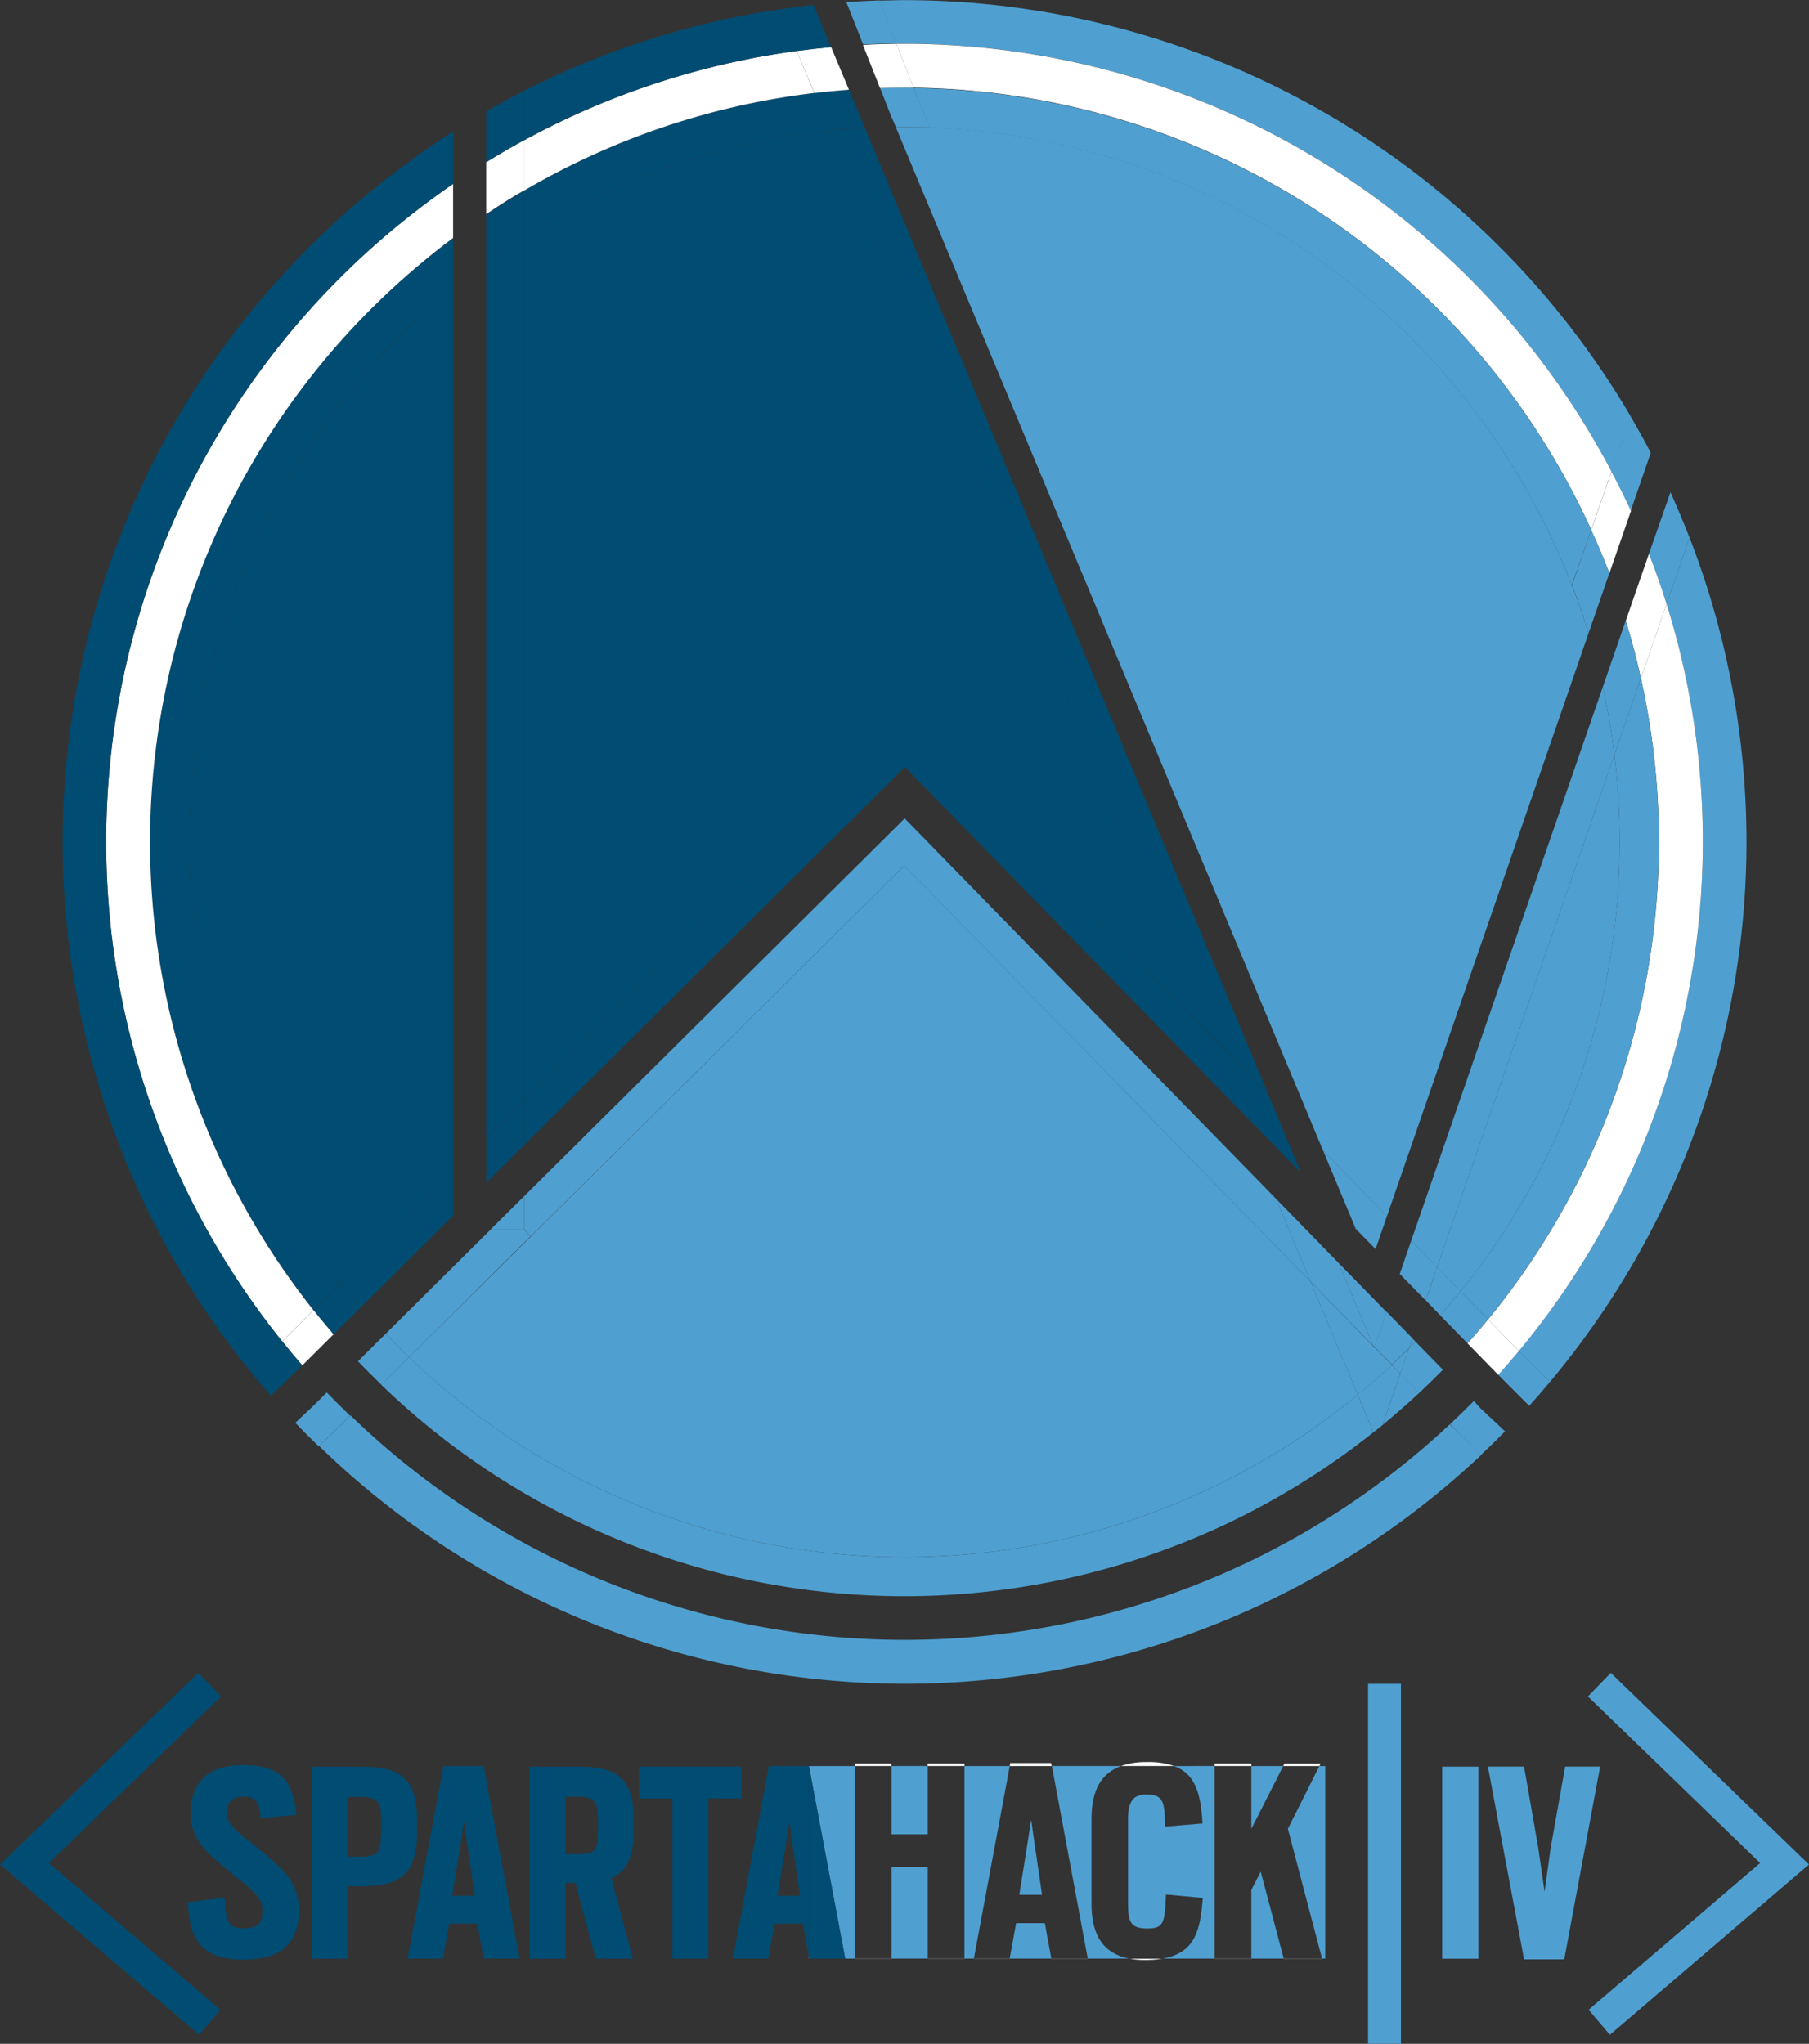 <svg xmlns="http://www.w3.org/2000/svg" viewBox="0 0 252.05 284.79"><rect x="0" y="0" width="252.05" height="284.79" fill="#333333" stroke="none"/><defs><style>.cls-1{fill:#4fa0d1;}.cls-2{fill:#fff;}.cls-3{fill:#004c72;}.cls-4{fill:#50a1d1;}.cls-5,.cls-6{fill:none;stroke-miterlimit:10;stroke-width:0.75px;}.cls-5{stroke:#4fa0d1;}.cls-6{stroke:#004c72;}</style></defs><title>Asset 35</title><g id="Layer_2" data-name="Layer 2"><g id="Layer_18" data-name="Layer 18"><polygon class="cls-1" points="251.49 259.79 224.35 283 221.87 280.09 245.8 259.62 221.78 236.38 224.44 233.63 251.49 259.79"/><path class="cls-1" d="M235.41,75.14A117.15,117.15,0,0,1,215.94,192.8l-4.18-4.18-.14-.13A111.16,111.16,0,0,0,232.21,84.38Z" transform="translate(0 -0.22)"/><path class="cls-2" d="M232.21,84.38a111.16,111.16,0,0,1-20.59,104.11l-4.29-4.41a104.94,104.94,0,0,0,21.3-89.36Z" transform="translate(0 -0.22)"/><path class="cls-1" d="M235.41,75.14l-3.2,9.24c-.74-2.37-1.57-4.7-2.46-7l3-8.58C233.67,70.87,234.56,73,235.41,75.14Z" transform="translate(0 -0.22)"/><path class="cls-2" d="M232.21,84.38l-3.58,10.34c-.6-2.71-1.3-5.38-2.11-8l3.23-9.34C230.64,79.67,231.46,82,232.21,84.38Z" transform="translate(0 -0.22)"/><path class="cls-1" d="M228.62,94.72a104.94,104.94,0,0,1-21.3,89.36l-3.83-3.92a99.19,99.19,0,0,0,22.18-62.62,100.76,100.76,0,0,0-.73-12.15Z" transform="translate(0 -0.22)"/><path class="cls-1" d="M230,63.32l-2.8,8.1c-.85-1.86-1.77-3.7-2.71-5.51l2.67-7.71Q228.67,60.73,230,63.32Z" transform="translate(0 -0.22)"/><path class="cls-1" d="M228.62,94.72l-3.68,10.67q-.59-4.8-1.62-9.44l3.19-9.24C227.32,89.33,228,92,228.62,94.72Z" transform="translate(0 -0.22)"/><path class="cls-2" d="M227.24,71.42l-3,8.67q-1.17-3.06-2.53-6l2.81-8.14C225.47,67.72,226.38,69.56,227.24,71.42Z" transform="translate(0 -0.22)"/><path class="cls-1" d="M227.19,58.21l-2.67,7.71A111.35,111.35,0,0,0,126,6.3l-1.13,0-2.37-6c1.16,0,2.32-.06,3.49-.06A117.38,117.38,0,0,1,227.19,58.21Z" transform="translate(0 -0.22)"/><path class="cls-1" d="M224.94,105.39a100.76,100.76,0,0,1,.73,12.15,99.19,99.19,0,0,1-22.18,62.62l-3.26-3.34Z" transform="translate(0 -0.22)"/><path class="cls-1" d="M224.94,105.39l-24.71,71.43-3.61-3.7,26.7-77.17Q224.34,100.59,224.94,105.39Z" transform="translate(0 -0.22)"/><path class="cls-2" d="M224.52,65.91l-2.81,8.14A105.28,105.28,0,0,0,127.3,12.44l-2.41-6.12,1.13,0A111.35,111.35,0,0,1,224.52,65.91Z" transform="translate(0 -0.22)"/><path class="cls-1" d="M224.23,80.09l-2.89,8.35c-.69-2.26-1.46-4.49-2.3-6.67l2.67-7.71Q223.06,77,224.23,80.09Z" transform="translate(0 -0.22)"/><polygon class="cls-1" points="222.95 246.16 217.95 273.02 212.35 273.02 207.31 246.16 212.35 246.16 214.31 257.37 215.21 263.61 216.07 257.41 218.08 246.16 222.95 246.16"/><path class="cls-1" d="M221.71,74.06,219,81.77A99.83,99.83,0,0,0,129.55,18l-1.5-3.59-.75-1.92A105.28,105.28,0,0,1,221.71,74.06Z" transform="translate(0 -0.22)"/><path class="cls-1" d="M221.34,88.45l-28.09,81.22-8.91-9.13L124.8,17.9l1.22,0c1.18,0,2.36,0,3.53.07A99.83,99.83,0,0,1,219,81.77C219.88,84,220.65,86.19,221.34,88.45Z" transform="translate(0 -0.22)"/><path class="cls-1" d="M211.76,188.62l4.18,4.18c-.94,1.12-1.89,2.22-2.87,3.31l-4.31-4.31q1.46-1.63,2.86-3.31Z" transform="translate(0 -0.22)"/><path class="cls-2" d="M207.33,184.08l4.29,4.41q-1.4,1.68-2.86,3.31l-.11-.11-4.18-4.28Q205.93,185.78,207.33,184.08Z" transform="translate(0 -0.22)"/><path class="cls-1" d="M206.22,196.4l3.48,3.26c-1.08,1.1-2.18,2.19-3.3,3.23L203,199.66l-.95-1q1.69-1.59,3.31-3.23Z" transform="translate(0 -0.22)"/><path class="cls-1" d="M203.49,180.16l3.83,3.92q-1.4,1.69-2.85,3.32l-3.82-3.91C201.63,182.4,202.57,181.28,203.49,180.16Z" transform="translate(0 -0.22)"/><path class="cls-1" d="M203,199.66l3.45,3.23a117.08,117.08,0,0,1-162-1.19l2.11-2,2.28-2.25A111,111,0,0,0,202,198.69Z" transform="translate(0 -0.22)"/><rect class="cls-1" x="200.94" y="246.17" width="5.04" height="26.76"/><path class="cls-1" d="M200.23,176.81l3.26,3.34c-.92,1.13-1.86,2.25-2.83,3.34l-2-2.07Z" transform="translate(0 -0.22)"/><path class="cls-1" d="M197.23,187.18l3.81,3.91c-1.08,1.09-2.18,2.17-3.31,3.23l-2.63-2.69,1.22-3.52Z" transform="translate(0 -0.22)"/><polygon class="cls-1" points="196.62 172.89 200.23 176.59 198.64 181.21 195.03 177.51 196.62 172.89"/><path class="cls-1" d="M195.11,191.62l2.63,2.69c-1.65,1.54-3.35,3-5.1,4.47Z" transform="translate(0 -0.22)"/><path class="cls-1" d="M196.8,186.74l.43.44-.9.92Z" transform="translate(0 -0.22)"/><path class="cls-1" d="M193.19,183l3.61,3.7-.47,1.36c-.79.78-1.59,1.55-2.4,2.3l-2.43-2.48Z" transform="translate(0 -0.22)"/><path class="cls-1" d="M196.32,188.1l-1.22,3.52-1.18-1.22C194.74,189.65,195.54,188.88,196.32,188.1Z" transform="translate(0 -0.22)"/><path class="cls-1" d="M193.92,190.41l1.18,1.22-2.47,7.16c-.42.35-.84.69-1.27,1l-2.19-5.23C190.81,193.24,192.38,191.85,193.92,190.41Z" transform="translate(0 -0.22)"/><rect class="cls-1" x="190.99" y="235" width="3.83" height="49.41"/><path class="cls-1" d="M191.5,187.92l2.43,2.48c-1.54,1.44-3.12,2.83-4.75,4.17L182.6,178.8l8.74,9,.12.28Z" transform="translate(0 -0.22)"/><polygon class="cls-1" points="184.34 160.31 193.25 169.44 191.66 174.05 188.9 171.23 184.34 160.31"/><polygon class="cls-1" points="186.51 175.99 193.19 182.82 191.5 187.7 191.34 187.54 186.51 175.99"/><path class="cls-1" d="M189.17,194.57l2.19,5.23a104.91,104.91,0,0,1-138.25-6.63L57,189.34a99.47,99.47,0,0,0,132.19,5.23Z" transform="translate(0 -0.22)"/><polygon class="cls-1" points="186.51 175.99 191.34 187.54 182.6 178.58 177.78 167.03 186.51 175.99"/><path class="cls-1" d="M182.6,178.8l6.58,15.77A99.47,99.47,0,0,1,57,189.34l17-16.86,52-51.66Z" transform="translate(0 -0.22)"/><polygon class="cls-1" points="184.65 246.09 184.65 272.91 184.2 272.91 179.44 254.83 183.83 246.09 184.65 246.09"/><polygon class="cls-2" points="184.2 272.91 184.21 272.93 178.87 272.93 178.86 272.91 184.2 272.91"/><polygon class="cls-2" points="183.99 245.75 183.83 246.09 178.79 246.09 178.95 245.75 183.99 245.75"/><polygon class="cls-1" points="177.78 167.03 182.6 178.58 125.99 120.6 73.96 172.26 73.03 171.32 73.03 166.68 126.05 114.04 177.78 167.03"/><polygon class="cls-3" points="176.71 152.5 181.26 163.41 172.53 154.46 167.97 143.54 176.71 152.5"/><polygon class="cls-1" points="175.66 260.81 178.86 272.91 174.35 272.91 174.35 263.33 175.66 260.81"/><polygon class="cls-1" points="178.79 246.09 174.35 254.83 174.35 246.09 178.79 246.09"/><path class="cls-3" d="M120.49,18l56.22,134.69-8.74-9L115.65,18.42C117.26,18.25,118.87,18.12,120.49,18Z" transform="translate(0 -0.22)"/><rect class="cls-2" x="169.23" y="272.91" width="5.12" height="0.02"/><rect class="cls-2" x="169.23" y="245.75" width="5.12" height="0.33"/><polygon class="cls-3" points="167.97 143.54 172.53 154.46 126.08 106.88 73.03 159.55 73.03 153.41 126.14 100.68 167.97 143.54"/><path class="cls-1" d="M169.23,246.3v26.83H162c4.44-.78,5.25-3.8,5.58-8.45l-5.12-.47c-.17,4-.3,4.73-2.64,4.73s-2.65-1-2.65-3.51V253.66c0-2.47.79-3.39,2.52-3.39,2.52,0,2.56,1.13,2.65,4.47l5.21-.43c-.25-4.44-1.14-7-4-8Z" transform="translate(0 -0.22)"/><path class="cls-3" d="M115.65,18.42,168,143.76,126.13,100.9,73,153.63V33.17A99,99,0,0,1,115.65,18.42Z" transform="translate(0 -0.22)"/><path class="cls-2" d="M163.6,246.3h-7.42a10.67,10.67,0,0,1,3.63-.55A11,11,0,0,1,163.6,246.3Z" transform="translate(0 -0.22)"/><path class="cls-2" d="M162,273.13l-.13,0h-4.48l-.12,0Z" transform="translate(0 -0.22)"/><path class="cls-2" d="M157.44,273.15h4.48a14.78,14.78,0,0,1-2.41.18A11.49,11.49,0,0,1,157.44,273.15Z" transform="translate(0 -0.22)"/><path class="cls-1" d="M157.32,273.13h-5.76l-5-26.83h9.66c-2.8,1-4.14,3.39-4.14,7.4v11.5C152,270.07,153.9,272.47,157.32,273.13Z" transform="translate(0 -0.22)"/><polygon class="cls-2" points="151.56 272.91 151.57 272.93 146.49 272.93 146.48 272.91 151.56 272.91"/><polygon class="cls-2" points="146.45 245.67 146.53 246.09 140.69 246.09 140.76 245.67 146.45 245.67"/><polygon class="cls-1" points="145.58 267.98 146.48 272.91 140.68 272.91 141.58 267.98 145.58 267.98"/><polygon class="cls-1" points="144.28 257.82 145.19 264.03 142.02 264.03 143.01 257.82 143.67 253.57 144.28 257.82"/><polygon class="cls-1" points="140.69 246.09 135.69 272.91 134.38 272.91 134.38 246.09 140.69 246.09"/><rect class="cls-2" x="135.69" y="272.91" width="4.99" height="0.02"/><rect class="cls-2" x="129.26" y="272.91" width="5.12" height="0.02"/><rect class="cls-2" x="129.26" y="245.75" width="5.12" height="0.33"/><path class="cls-1" d="M128.05,14.36l1.5,3.59c-1.17,0-2.35-.07-3.53-.07l-1.22,0L124,16l-1.38-3.51q1.69-.05,3.39-.05h1.28Z" transform="translate(0 -0.22)"/><rect class="cls-1" x="124.23" y="260.12" width="5.04" height="12.79"/><rect class="cls-1" x="124.23" y="246.08" width="5.04" height="9.52"/><path class="cls-2" d="M124.89,6.32l2.41,6.12H126q-1.69,0-3.39.05l-2.37-6C121.8,6.38,123.34,6.34,124.89,6.32Z" transform="translate(0 -0.22)"/><path class="cls-1" d="M122.52.28l2.37,6c-1.55,0-3.09.05-4.63.13L117.92.51C119.45.41,121,.33,122.52.28Z" transform="translate(0 -0.22)"/><rect class="cls-2" x="119.1" y="272.91" width="5.12" height="0.02"/><rect class="cls-2" x="119.1" y="245.75" width="5.12" height="0.33"/><path class="cls-3" d="M118.28,12.72,120.49,18c-1.62.09-3.23.22-4.84.39l-2.19-5.23C115.06,13,116.66,12.84,118.28,12.72Z" transform="translate(0 -0.22)"/><polygon class="cls-1" points="119.1 246.09 119.1 272.91 117.76 272.91 112.71 246.09 119.1 246.09"/><path class="cls-2" d="M115.8,6.78l2.48,5.94c-1.62.12-3.22.27-4.81.47L111,7.32C112.6,7.11,114.19,6.93,115.8,6.78Z" transform="translate(0 -0.22)"/><polygon class="cls-3" points="117.76 272.91 117.76 272.93 112.76 272.93 112.75 272.91 117.76 272.91"/><polygon class="cls-3" points="112.71 246.09 117.76 272.91 112.75 272.91 112.7 272.64 112.7 246.09 112.71 246.09"/><path class="cls-3" d="M113.35.91l2.45,5.87c-1.6.15-3.2.33-4.78.55l-2.43-5.81C110.17,1.29,111.75,1.08,113.35.91Z" transform="translate(0 -0.22)"/><path class="cls-3" d="M113.47,13.18l2.19,5.23A99,99,0,0,0,73,33.17V26.79A104.41,104.41,0,0,1,113.47,13.18Z" transform="translate(0 -0.22)"/><path class="cls-2" d="M111,7.32l2.45,5.86A104.41,104.41,0,0,0,73,26.79v-7A110.32,110.32,0,0,1,111,7.32Z" transform="translate(0 -0.22)"/><polygon class="cls-4" points="112.7 272.64 112.75 272.91 112.7 272.91 112.7 272.64"/><path class="cls-3" d="M112.7,246.3v26.56l-.84-4.59h-3.93l-.9,4.87h-4.91l5-26.84Zm-1.23,18.08-.9-6.11-.59-4.19-.65,4.19-1,6.11Z" transform="translate(0 -0.22)"/><path class="cls-3" d="M108.59,1.52,111,7.32A110.32,110.32,0,0,0,73,19.76V12.89A116.45,116.45,0,0,1,108.59,1.52Z" transform="translate(0 -0.22)"/><polygon class="cls-3" points="103.31 246.16 103.31 250.61 98.69 250.61 98.69 272.93 93.69 272.93 93.69 250.61 89.02 250.61 89.02 246.16 103.31 246.16"/><path class="cls-3" d="M88.3,253.82v1.59c0,3.81-1.11,5.64-3.12,6.5l3,11.24H83l-2.82-10.55H78.81v10.55h-5V246.39h6.67C85.48,246.39,88.3,247.54,88.3,253.82Zm-5,1.67v-1.75c0-2.19-.26-3.16-2.78-3.16H78.81v8h1.76C83,258.62,83.3,257.89,83.3,255.49Z" transform="translate(0 -0.22)"/><path class="cls-1" d="M73,171.54l.93.94L57,189.34q-1.67-1.6-3.25-3.28l14.62-14.52Z" transform="translate(0 -0.22)"/><polygon class="cls-1" points="73.03 166.68 73.03 171.32 68.35 171.32 73.03 166.68"/><polygon class="cls-3" points="73.03 153.41 73.03 159.55 67.77 164.78 67.77 158.63 73.03 153.41"/><path class="cls-3" d="M73,33.17V153.63l-5.26,5.22V36.72Q70.34,34.87,73,33.17Z" transform="translate(0 -0.22)"/><path class="cls-3" d="M73,26.79v6.38q-2.69,1.69-5.26,3.55V30.09C69.49,28.94,71.24,27.84,73,26.79Z" transform="translate(0 -0.22)"/><path class="cls-2" d="M73,19.76v7c-1.79,1-3.54,2.15-5.26,3.3V22.82Q70.35,21.22,73,19.76Z" transform="translate(0 -0.22)"/><path class="cls-3" d="M73,12.89v6.87q-2.67,1.45-5.26,3.06V15.74C69.5,14.74,71.25,13.79,73,12.89Z" transform="translate(0 -0.22)"/><path class="cls-3" d="M67.4,246.3l5,26.84h-5l-.9-4.87H62.6l-.9,4.87H56.79l5-26.84Zm-1.25,18.08-.9-6.11-.6-4.19L64,258.27l-1,6.11Z" transform="translate(0 -0.22)"/><polygon class="cls-3" points="63.13 163.24 63.13 169.38 61.18 171.32 57.87 171.32 57.87 168.46 63.13 163.24"/><path class="cls-3" d="M63.13,40.29V163.46l-5.26,5.22V44.89C59.57,43.3,61.33,41.76,63.13,40.29Z" transform="translate(0 -0.22)"/><path class="cls-3" d="M63.13,33.37v6.92c-1.8,1.47-3.56,3-5.26,4.61V37.58C59.58,36.12,61.33,34.71,63.13,33.37Z" transform="translate(0 -0.22)"/><path class="cls-2" d="M63.13,25.84v7.53c-1.8,1.34-3.55,2.75-5.26,4.21V29.69C59.59,28.35,61.34,27.07,63.13,25.84Z" transform="translate(0 -0.22)"/><path class="cls-3" d="M63.13,18.54v7.3c-1.79,1.23-3.54,2.51-5.26,3.84V22.1C59.59,20.87,61.35,19.68,63.13,18.54Z" transform="translate(0 -0.22)"/><path class="cls-3" d="M61.18,171.54,50.34,182.31q-1.42-1.67-2.78-3.39l10.31-10.24v2.86Z" transform="translate(0 -0.22)"/><path class="cls-3" d="M58.11,253.82v1.8c0,6.28-2.9,7.44-7.95,7.44H48.41v10.09h-5V246.39h6.8C55.26,246.39,58.11,247.54,58.11,253.82Zm-5,2v-2.05c0-2.19-.3-3.16-2.82-3.16H48.41v8.33h1.88C52.77,258.91,53.07,258.19,53.07,255.79Z" transform="translate(0 -0.22)"/><path class="cls-3" d="M57.87,44.89V168.68L47.56,178.92a99.48,99.48,0,0,1,10.31-134Z" transform="translate(0 -0.22)"/><path class="cls-3" d="M57.87,37.58v7.31a99.48,99.48,0,0,0-10.31,134l-3.89,3.86a104.94,104.94,0,0,1,14.2-145.2Z" transform="translate(0 -0.22)"/><path class="cls-2" d="M57.87,29.69v7.89a104.94,104.94,0,0,0-14.2,145.2l-4.36,4.34A111.07,111.07,0,0,1,57.87,29.69Z" transform="translate(0 -0.22)"/><path class="cls-3" d="M57.87,22.1v7.59A111.07,111.07,0,0,0,39.31,187.12l-1.47,1.45-2.92,2.79a117.16,117.16,0,0,1,23-169.26Z" transform="translate(0 -0.22)"/><path class="cls-1" d="M57,189.34l-3.87,3.83c-1.1-1.07-2.2-2.15-3.25-3.27l3.87-3.84Q55.32,187.74,57,189.34Z" transform="translate(0 -0.22)"/><path class="cls-3" d="M50.34,182.31l-3.87,3.84c-1-1.1-1.89-2.23-2.8-3.37l3.89-3.86Q48.92,180.64,50.34,182.31Z" transform="translate(0 -0.22)"/><path class="cls-1" d="M48.78,197.49l-2.28,2.25-2.11,2c-1.1-1.07-2.2-2.16-3.25-3.27l2.2-2.05,2.19-2.17C46.57,195.33,47.67,196.42,48.78,197.49Z" transform="translate(0 -0.22)"/><path class="cls-2" d="M46.47,186.15l-4.35,4.33q-1.44-1.65-2.8-3.36l4.36-4.34C44.58,183.92,45.51,185,46.47,186.15Z" transform="translate(0 -0.22)"/><path class="cls-3" d="M42.11,190.48l-1.23,1.22-3.15,3q-1.44-1.64-2.81-3.34l2.92-2.79,1.47-1.45Q40.68,188.82,42.11,190.48Z" transform="translate(0 -0.22)"/><path class="cls-3" d="M41.31,253.1l-5,.47c-.13-2.19-.65-3-2.35-3s-2.36.94-2.36,2.19c0,1.54,1,2.35,3.81,4.57,3.63,3,6.24,4.87,6.24,9.07s-2.05,6.88-7.73,6.88c-6.2,0-7.57-3.24-7.74-8l5.13-.64c.13,3.75.64,4.27,2.78,4.27s2.48-1,2.48-2.48c0-1.84-1.29-2.73-4.45-5.3s-5.55-4.52-5.55-8.16c0-4.79,2.82-6.8,7.27-6.8C39.17,246.17,40.8,248.39,41.31,253.1Z" transform="translate(0 -0.22)"/><polygon class="cls-3" points="27.61 233.63 30.27 236.38 6.25 259.62 30.18 280.09 27.69 283 0.56 259.79 27.61 233.63"/><rect class="cls-5" x="190.99" y="235" width="3.83" height="49.41"/><polygon class="cls-6" points="30.27 236.38 27.61 233.63 0.56 259.79 27.69 283 30.18 280.09 6.25 259.62 30.27 236.38"/><polygon class="cls-5" points="224.44 233.63 221.78 236.38 245.8 259.62 221.87 280.09 224.35 283 251.49 259.79 224.44 233.63"/></g></g></svg>